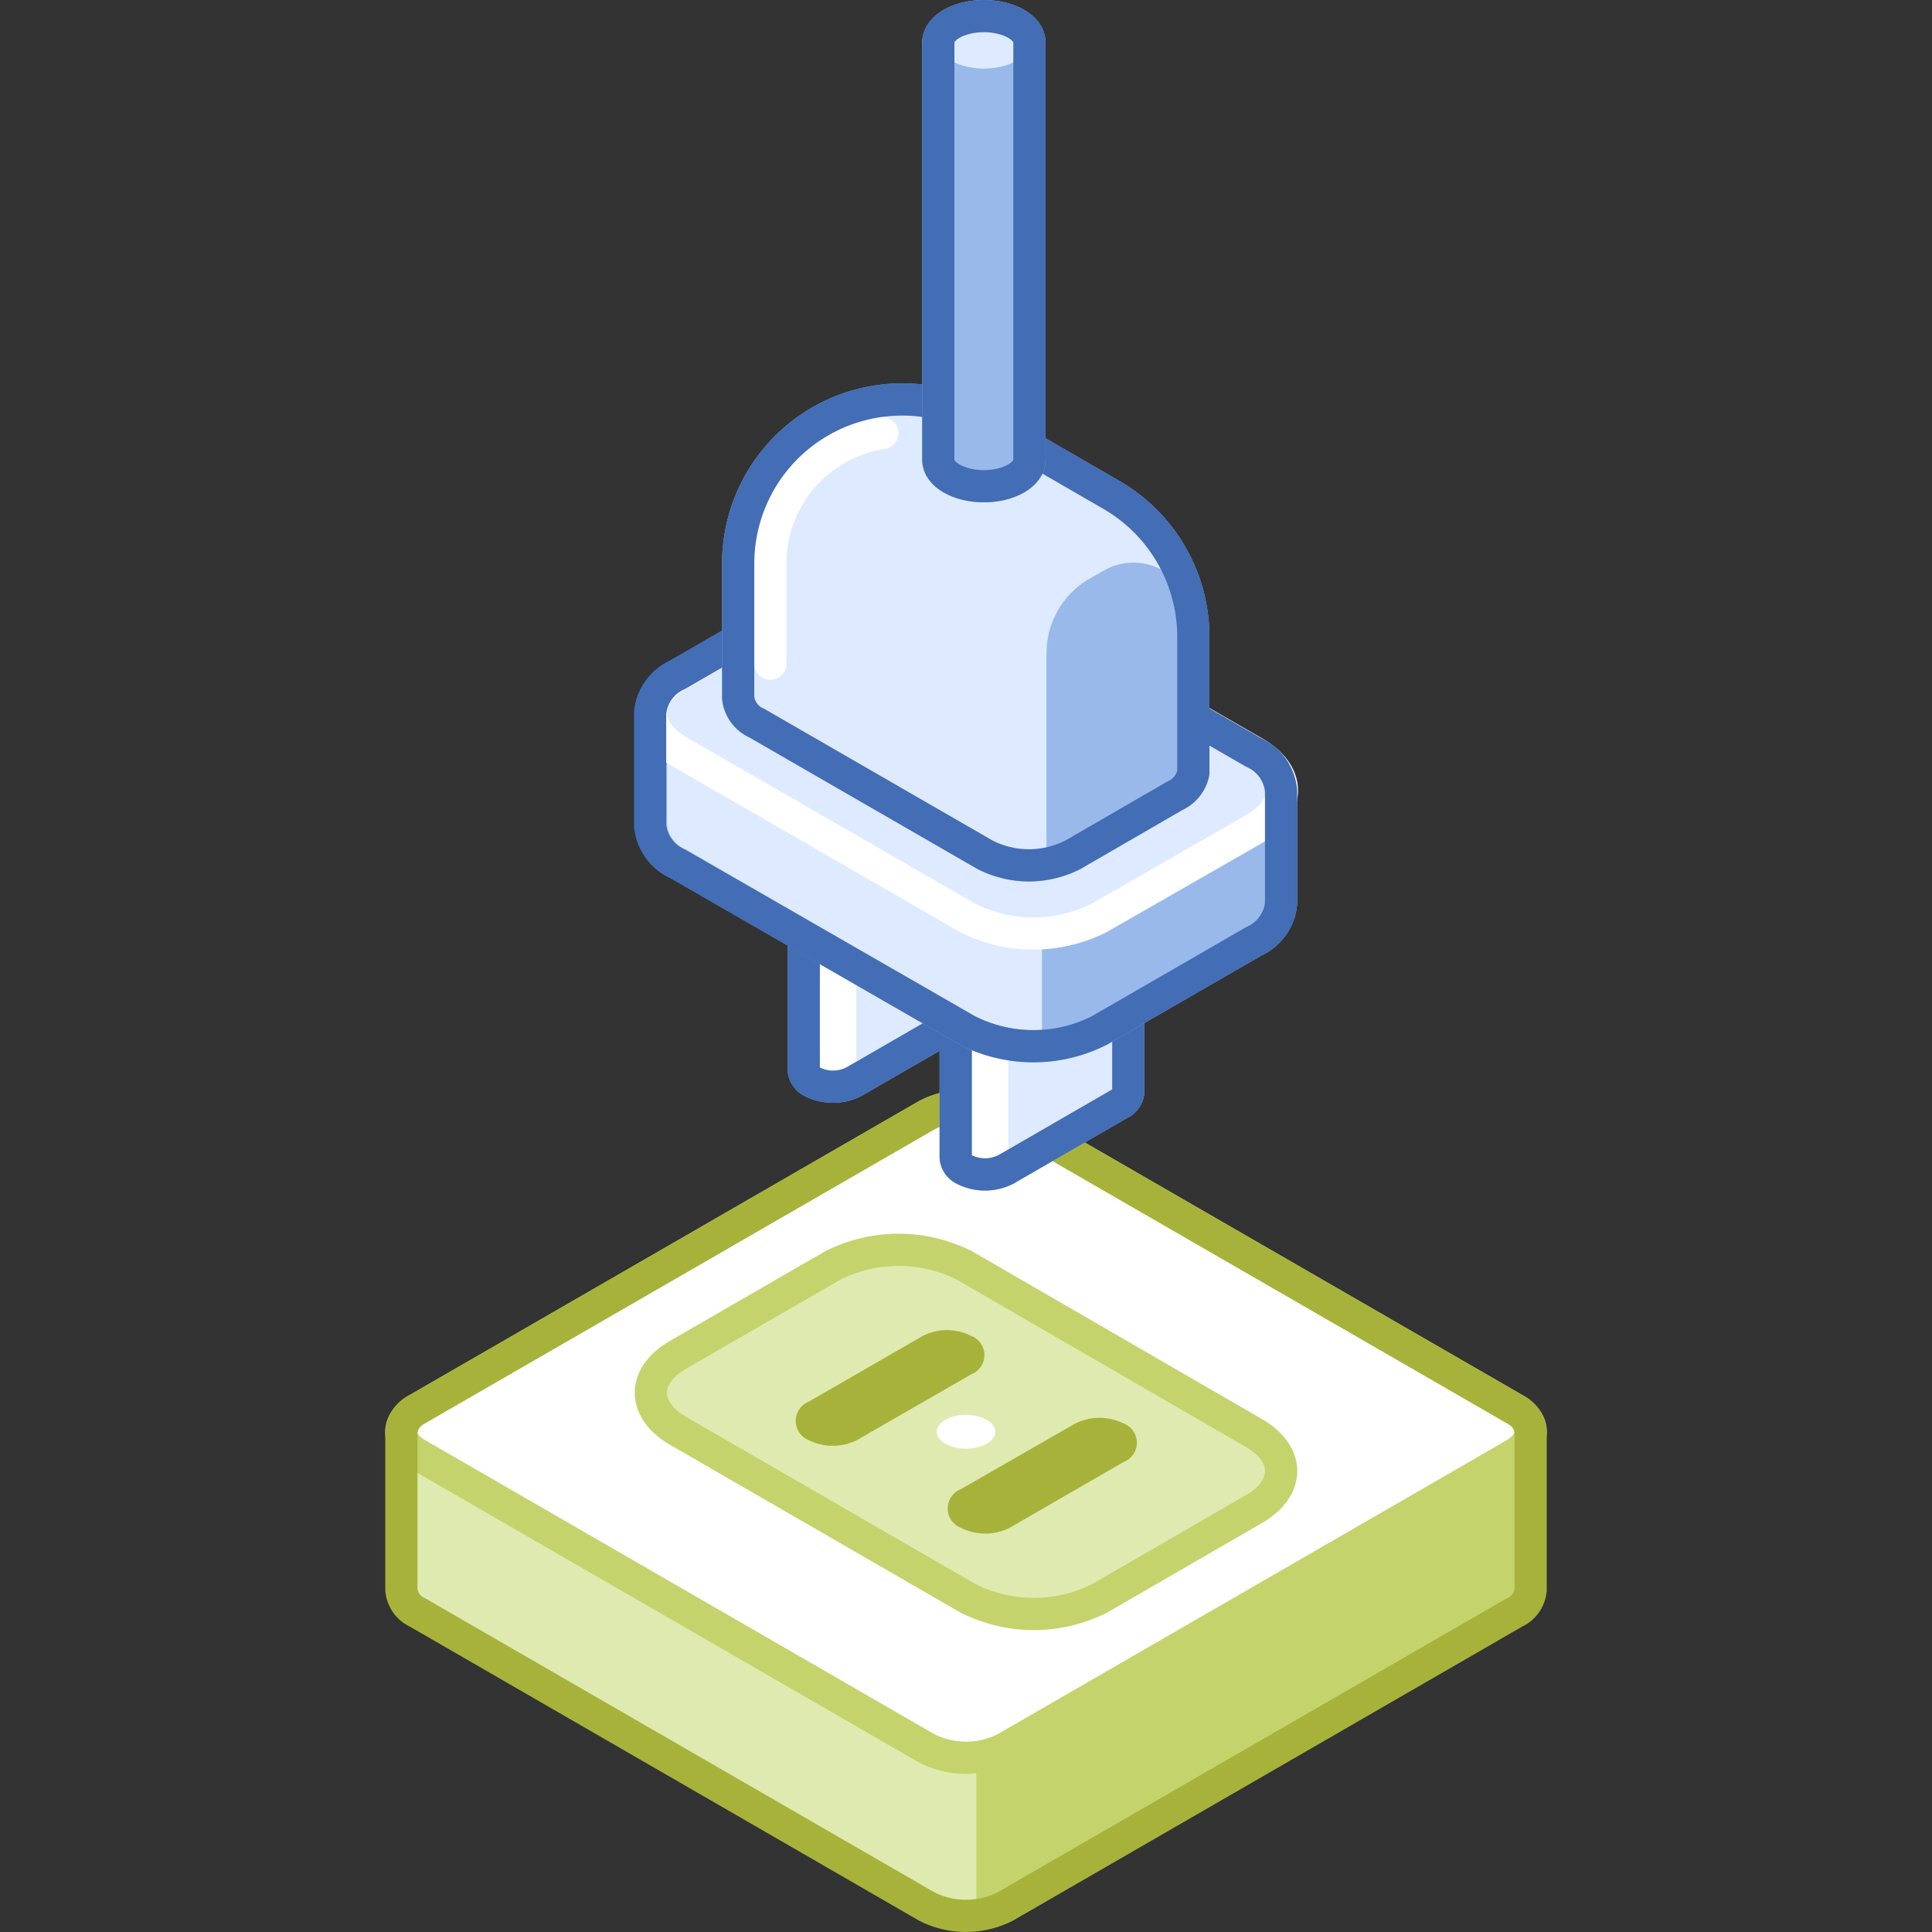 <svg xmlns="http://www.w3.org/2000/svg" viewBox="0 0 120 120"><rect x="0" y="0" width="120" height="120" fill="#333333" stroke="none"/><defs><style>.cls-1,.cls-7{fill:#dfeab0;}.cls-2{fill:#c4d36c;}.cls-10,.cls-3,.cls-5{fill:#fff;}.cls-3,.cls-7{stroke:#c4d36c;}.cls-10,.cls-11,.cls-13,.cls-14,.cls-15,.cls-16,.cls-3,.cls-4,.cls-7,.cls-9{stroke-linecap:round;stroke-linejoin:round;}.cls-10,.cls-11,.cls-13,.cls-14,.cls-15,.cls-16,.cls-3,.cls-4,.cls-7{stroke-width:2px;}.cls-11,.cls-13,.cls-16,.cls-17,.cls-4{fill:none;}.cls-4,.cls-8{stroke:#a7b23b;}.cls-14,.cls-15,.cls-6{fill:#deeaff;}.cls-8{fill:#a7b23b;stroke-miterlimit:10;}.cls-12,.cls-9{fill:#98b9ea;}.cls-10,.cls-13,.cls-15,.cls-9{stroke:#98b9ea;}.cls-11{stroke:#436db5;}.cls-14,.cls-16{stroke:#fff;}</style></defs><title>electric-utilities</title><g id="Layer_2" data-name="Layer 2"><g id="Industries"><path class="cls-1" d="M81.92,88.93,62.43,77.68a5.34,5.34,0,0,0-4.86,0L38.08,88.93H24.92v9.82h0a1.7,1.7,0,0,0,1,1.4l31.64,18.27a5.4,5.4,0,0,0,4.86,0l31.64-18.27a1.7,1.7,0,0,0,1-1.4h0V88.93Z"/><path class="cls-2" d="M62.43,77.68a4.43,4.43,0,0,0-1.79-.55V119a4.58,4.58,0,0,0,1.79-.54l31.64-18.27a1.7,1.7,0,0,0,1-1.4V88.93H81.92Z"/><path class="cls-3" d="M57.57,108.6,25.93,90.33c-1.34-.77-1.34-2,0-2.81L57.57,69.26a5.34,5.34,0,0,1,4.86,0L94.07,87.52c1.34.78,1.34,2,0,2.81L62.43,108.6A5.4,5.4,0,0,1,57.57,108.6Z"/><path class="cls-4" d="M94.07,87.52,62.43,69.26a5.34,5.34,0,0,0-4.86,0L25.93,87.52a1.72,1.72,0,0,0-1,1.41v9.82a1.7,1.7,0,0,0,1,1.4l31.64,18.27a5.4,5.4,0,0,0,4.86,0l31.64-18.27a1.7,1.7,0,0,0,1-1.4V88.93A1.72,1.72,0,0,0,94.07,87.52Z"/><path class="cls-5" d="M60,106.76a2.63,2.63,0,0,1-1.22-.26L28.34,88.93,58.78,71.36a3,3,0,0,1,2.44,0L91.66,88.93,61.22,106.5A2.63,2.63,0,0,1,60,106.76Z"/><path class="cls-6" d="M60.08,99.25,42.13,88.88c-2.27-1.31-2.27-3.43,0-4.74l9.58-5.53a9.07,9.07,0,0,1,8.21,0L77.87,89c2.27,1.31,2.27,3.43,0,4.74l-9.58,5.54A9.07,9.07,0,0,1,60.08,99.25Z"/><path class="cls-7" d="M60.08,99.25,42.13,88.88c-2.27-1.31-2.27-3.43,0-4.74l9.58-5.53a9.07,9.07,0,0,1,8.21,0L77.87,89c2.27,1.31,2.27,3.43,0,4.74l-9.58,5.54A9.07,9.07,0,0,1,60.08,99.25Z"/><path class="cls-8" d="M50.45,89h0a.79.79,0,0,1,0-1.49l7.08-4.08a2.8,2.8,0,0,1,2.58,0h0a.78.78,0,0,1,0,1.48L53,89A2.86,2.86,0,0,1,50.45,89Z"/><path class="cls-8" d="M59.89,94.44h0a.79.79,0,0,1,0-1.49L67,88.87a2.86,2.86,0,0,1,2.58,0h0a.78.78,0,0,1,0,1.48l-7.08,4.09A2.86,2.86,0,0,1,59.89,94.44Z"/><ellipse class="cls-5" cx="60" cy="88.93" rx="1.82" ry="1.05"/><path class="cls-9" d="M50.45,55.9h0a.79.79,0,0,1,0-1.49l7.08-4.09a2.86,2.86,0,0,1,2.58,0h0a.79.79,0,0,1,0,1.49L53,55.9A2.86,2.86,0,0,1,50.45,55.9Z"/><path class="cls-10" d="M49.92,52.07V66.45h0a.91.91,0,0,0,.53.74,2.86,2.86,0,0,0,2.58,0l7.08-4.09a.9.9,0,0,0,.53-.74V48Z"/><path class="cls-6" d="M53.19,67.09l6.92-4a.9.9,0,0,0,.53-.74V48l-7.45,2.83Z"/><path class="cls-9" d="M59.89,58.27h0a.79.79,0,0,1,0-1.49L67,52.69a2.86,2.86,0,0,1,2.58,0h0a.79.79,0,0,1,0,1.49l-7.08,4.09A2.86,2.86,0,0,1,59.89,58.27Z"/><path class="cls-10" d="M59.36,57.52V71.9h0a.91.91,0,0,0,.53.74,2.86,2.86,0,0,0,2.58,0l7.08-4.09a.9.9,0,0,0,.53-.74V53.44Z"/><path class="cls-6" d="M62.63,72.54l6.92-4a.9.9,0,0,0,.53-.74V53.44l-7.45,2.84Z"/><path class="cls-11" d="M69.55,52.69a2.86,2.86,0,0,0-2.58,0l-6.33,3.66V48L49.92,52.07V66.45h0a.91.91,0,0,0,.53.74,2.86,2.86,0,0,0,2.58,0l6.33-3.66V71.9h0a.91.91,0,0,0,.53.74,2.86,2.86,0,0,0,2.58,0l7.08-4.09a.9.9,0,0,0,.53-.74V53.44A.93.93,0,0,0,69.55,52.69Z"/><path class="cls-12" d="M74.55,49,59.92,40.59a9.07,9.07,0,0,0-8.21,0l-7.79,4.5-3.49-.81v7a2.88,2.88,0,0,0,1.7,2.37L60.08,64a9.07,9.07,0,0,0,8.21,0l9.58-5.53a2.88,2.88,0,0,0,1.7-2.37v-7Z"/><path class="cls-6" d="M64.72,43.36l-4.8-2.77a9.07,9.07,0,0,0-8.21,0l-7.79,4.5-3.49-.81v7a2.88,2.88,0,0,0,1.7,2.37L60.08,64a8.55,8.55,0,0,0,4.64,1Z"/><path class="cls-13" d="M74.55,49,59.92,40.59a9.07,9.07,0,0,0-8.21,0l-7.79,4.5-3.49-.81v7a2.88,2.88,0,0,0,1.7,2.37L60.08,64a9.07,9.07,0,0,0,8.21,0l9.58-5.53a2.88,2.88,0,0,0,1.7-2.37v-7Z"/><path class="cls-14" d="M60.08,57,42.13,46.65c-2.27-1.31-2.27-3.43,0-4.74l9.58-5.53a9.07,9.07,0,0,1,8.21,0l18,10.36c2.27,1.31,2.27,3.43,0,4.74L68.29,57A9.07,9.07,0,0,1,60.08,57Z"/><path class="cls-11" d="M77.87,46.74l-18-10.36a9.07,9.07,0,0,0-8.21,0l-9.58,5.53a2.89,2.89,0,0,0-1.7,2.37v7a2.88,2.88,0,0,0,1.7,2.37L60.08,64a9.07,9.07,0,0,0,8.21,0l9.58-5.53a2.88,2.88,0,0,0,1.7-2.37v-7A2.89,2.89,0,0,0,77.87,46.74Z"/><path class="cls-15" d="M69.05,30.75l-7.91-4.57A10.19,10.19,0,0,0,45.85,35v8.33A1.93,1.93,0,0,0,47,44.91l14.18,8.18a6,6,0,0,0,5.46,0L73,49.41A2,2,0,0,0,74.12,48h0V39.57A10.19,10.19,0,0,0,69.05,30.75Z"/><path class="cls-6" d="M69.05,30.75l-7.91-4.57A10.19,10.19,0,0,0,45.85,35v8.33A1.93,1.93,0,0,0,47,44.91l14.18,8.18a6,6,0,0,0,5.46,0L73,49.41A2,2,0,0,0,74.12,48h0V39.57A10.19,10.19,0,0,0,69.05,30.75Z"/><path class="cls-16" d="M47.85,41.22V35a8.19,8.19,0,0,1,6.95-8.1"/><path class="cls-12" d="M65,53.65a5,5,0,0,0,1.64-.56L73,49.41A2,2,0,0,0,74.12,48h0V39.57A10.14,10.14,0,0,0,74,37.91a3.67,3.67,0,0,0-5.44-2.47l-.85.48A5.35,5.35,0,0,0,65,40.59Z"/><path class="cls-11" d="M69.05,30.75l-7.91-4.57A10.19,10.19,0,0,0,45.85,35v8.33A1.93,1.93,0,0,0,47,44.91l14.18,8.18a6,6,0,0,0,5.46,0L73,49.41A2,2,0,0,0,74.12,48h0V39.57A10.19,10.19,0,0,0,69.05,30.75Z"/><path class="cls-15" d="M58.28,2.63V28.57c0,.9,1.27,1.63,2.83,1.63s2.83-.73,2.83-1.63V2.63Z"/><ellipse class="cls-10" cx="61.11" cy="2.63" rx="2.83" ry="1.63"/><path class="cls-12" d="M58.28,2.63V28.57c0,.9,1.27,1.63,2.83,1.63s2.83-.73,2.83-1.63V2.63Z"/><ellipse class="cls-6" cx="61.11" cy="2.63" rx="2.83" ry="1.63"/><path class="cls-11" d="M61.11,1c-1.56,0-2.83.73-2.83,1.63V28.57c0,.9,1.27,1.63,2.83,1.63s2.83-.73,2.83-1.63V2.63C63.94,1.73,62.67,1,61.11,1Z"/><rect class="cls-17" width="120" height="120"/><rect class="cls-17" width="120" height="120"/></g></g></svg>